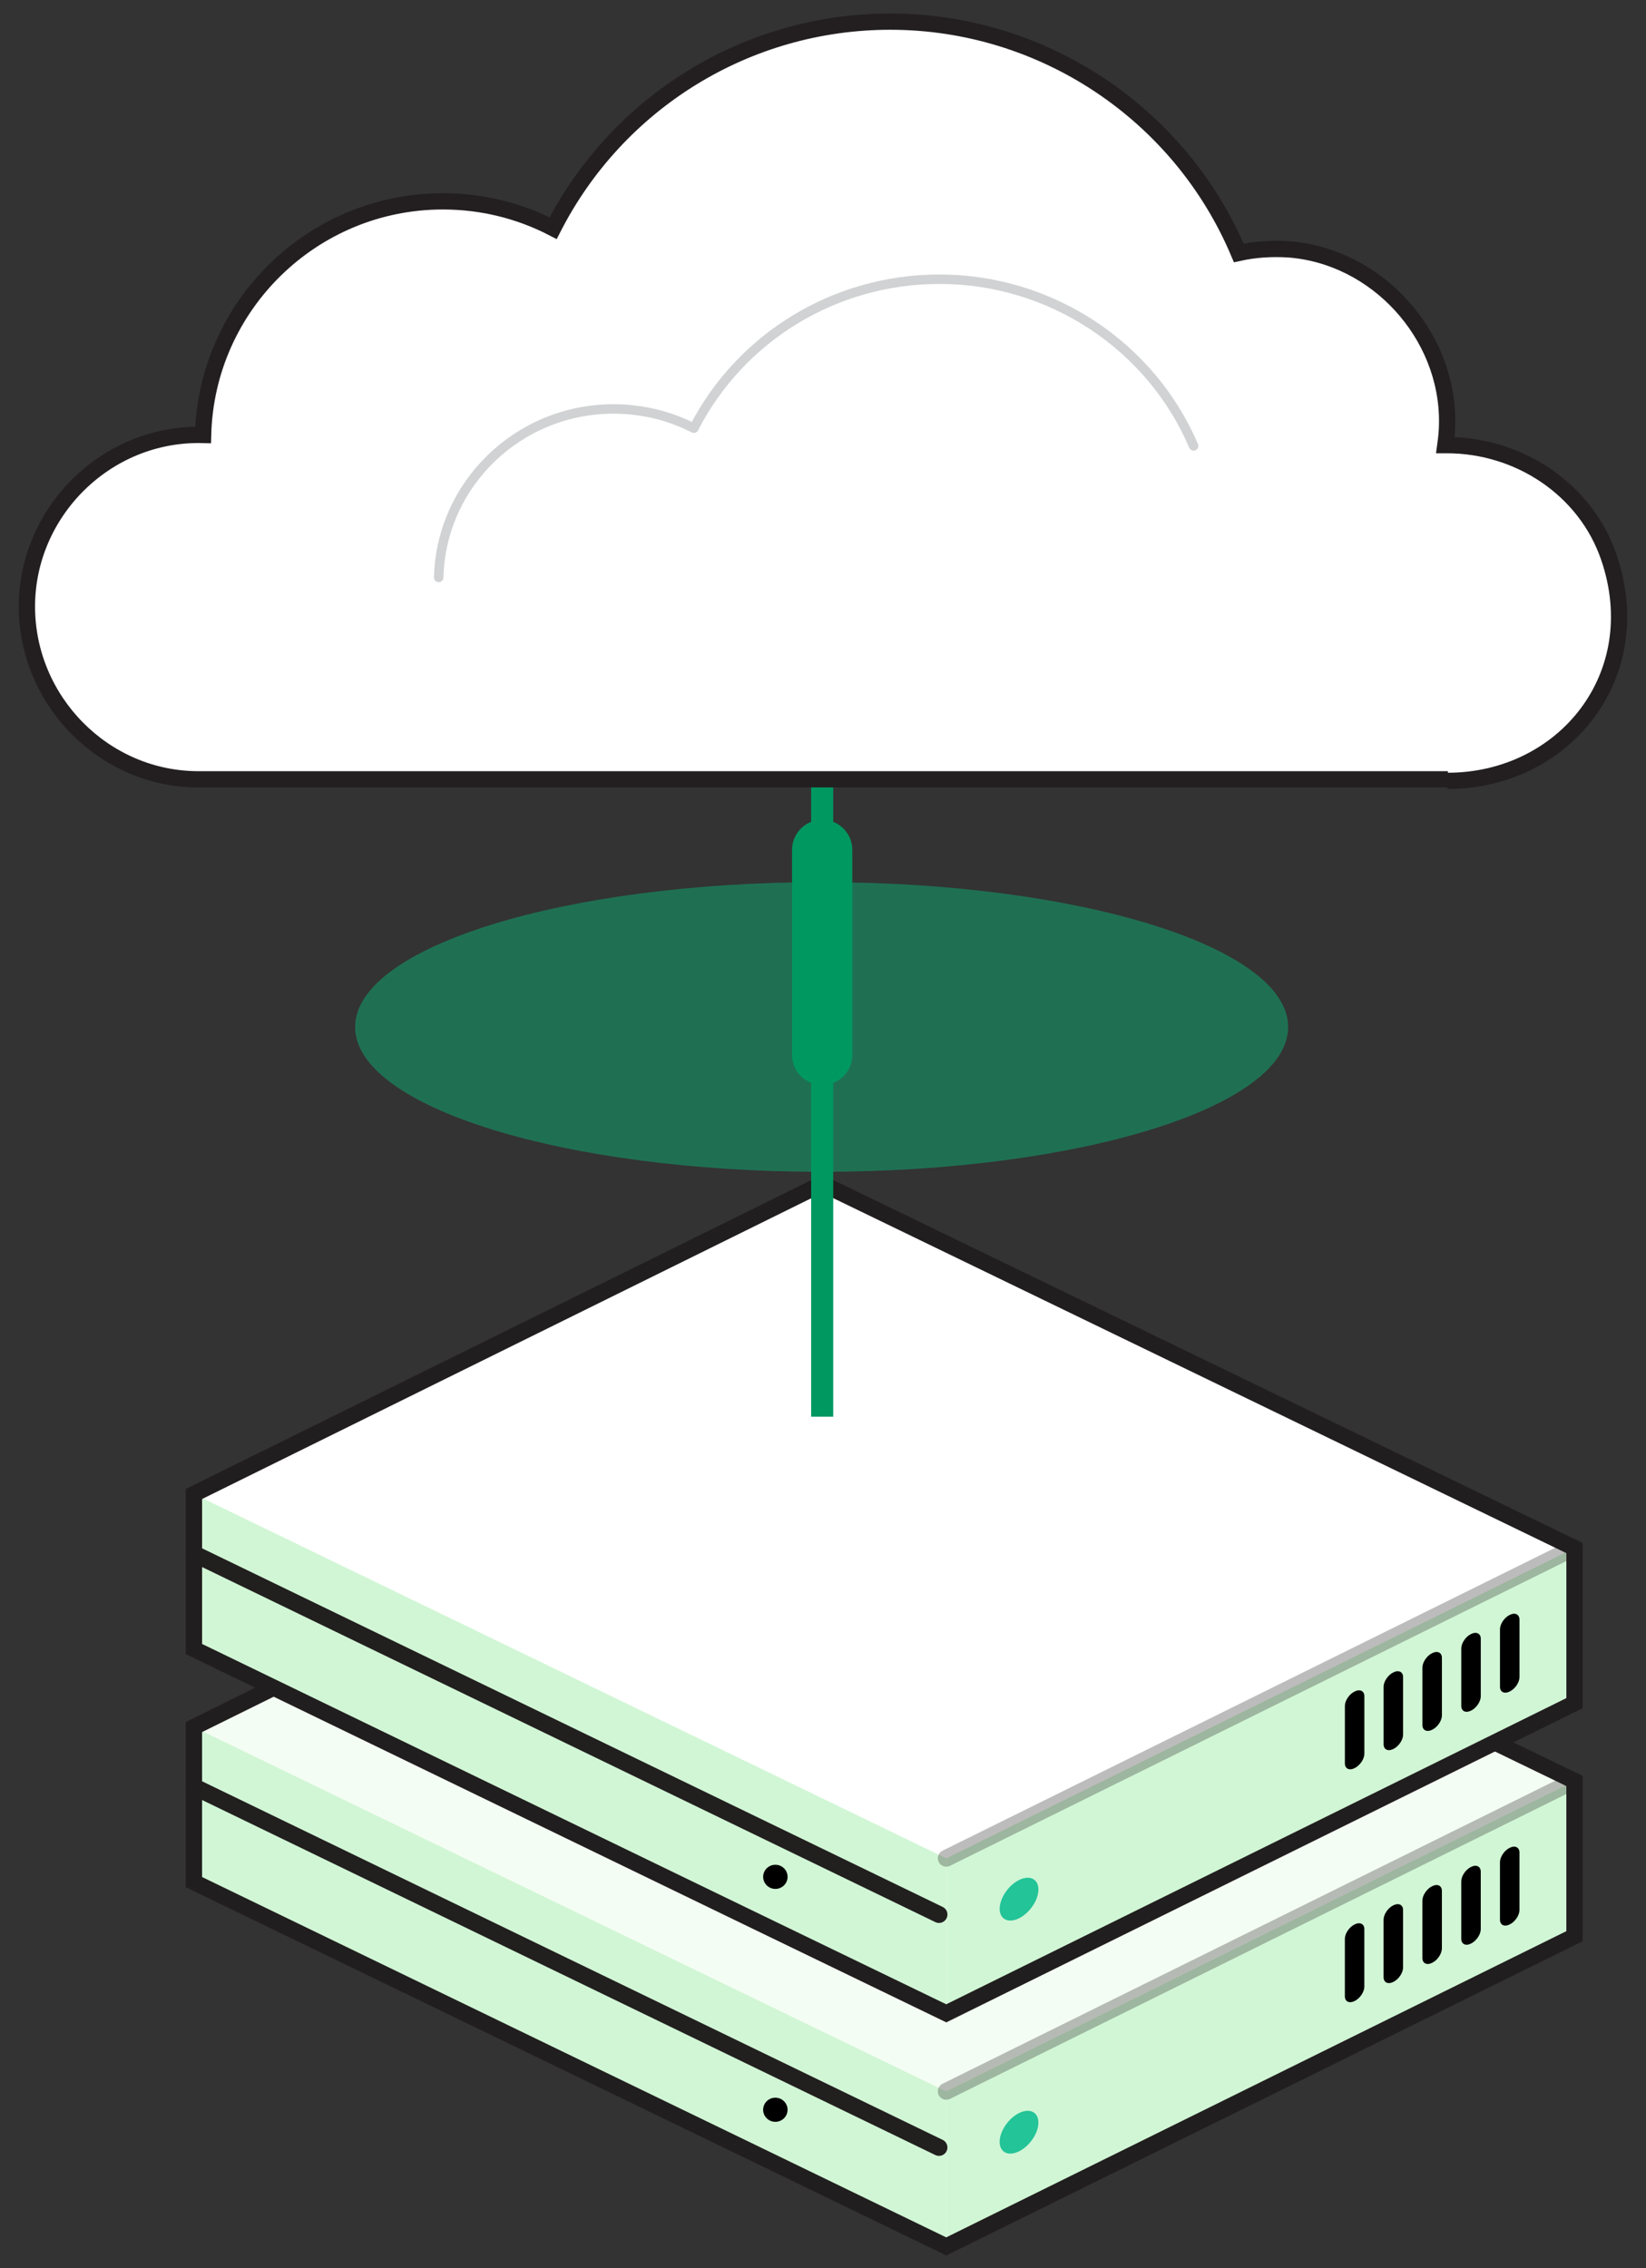<svg width="82" height="113" viewBox="0 0 82 113" fill="none" xmlns="http://www.w3.org/2000/svg">
<rect x="0" y="0" width="82" height="113" fill="#333333" stroke="none"/>
<path d="M40.959 70.583L9.662 86.044V93.771L47.14 111.921L78.437 96.466V88.732L40.959 70.583Z" fill="white"/>
<g style="mix-blend-mode:multiply">
<path d="M78.436 96.466L47.14 111.921V104.194L78.436 88.732V96.466Z" fill="#D1F6D5"/>
</g>
<g style="mix-blend-mode:multiply">
<path d="M47.14 111.921L9.662 93.771V86.044L47.14 104.193V111.921Z" fill="#D1F6D5"/>
</g>
<g style="mix-blend-mode:multiply">
<path d="M47.14 104.193L9.662 86.044L40.959 70.562L78.437 88.712L47.14 104.193Z" fill="#F4FDF3"/>
</g>
<path d="M38.626 105.713C38.962 105.713 39.235 105.444 39.235 105.112C39.235 104.78 38.962 104.511 38.626 104.511C38.29 104.511 38.018 104.78 38.018 105.112C38.018 105.444 38.29 105.713 38.626 105.713Z" fill="black"/>
<path d="M9.662 89.017L46.778 106.99" stroke="#221F1F" stroke-width="0.84" stroke-linecap="round" stroke-linejoin="round"/>
<path d="M67.484 99.695C67.75 99.567 67.969 99.242 67.969 98.979V96.115C67.969 95.852 67.75 95.744 67.484 95.879C67.217 96.007 66.998 96.331 66.998 96.595V99.459C66.998 99.722 67.217 99.83 67.484 99.695Z" fill="black"/>
<path d="M69.412 98.743C69.679 98.615 69.898 98.29 69.898 98.027V95.163C69.898 94.9 69.679 94.791 69.412 94.927C69.146 95.055 68.927 95.379 68.927 95.642V98.506C68.927 98.77 69.146 98.878 69.412 98.743Z" fill="black"/>
<path d="M71.347 97.791C71.614 97.662 71.832 97.338 71.832 97.075V94.211C71.832 93.947 71.614 93.839 71.347 93.974C71.08 94.103 70.861 94.427 70.861 94.69V97.554C70.861 97.818 71.08 97.926 71.347 97.791Z" fill="black"/>
<path d="M73.282 96.832C73.549 96.703 73.768 96.379 73.768 96.116V93.252C73.768 92.988 73.549 92.88 73.282 93.015C73.016 93.144 72.797 93.468 72.797 93.731V96.595C72.797 96.859 73.016 96.967 73.282 96.832Z" fill="black"/>
<path d="M75.21 95.879C75.477 95.75 75.696 95.426 75.696 95.163V92.299C75.696 92.035 75.477 91.927 75.21 92.062C74.943 92.191 74.725 92.515 74.725 92.778V95.642C74.725 95.906 74.943 96.014 75.21 95.879Z" fill="black"/>
<path d="M51.358 106.688C51.779 106.156 51.855 105.52 51.527 105.267C51.2 105.015 50.593 105.241 50.173 105.774C49.752 106.306 49.677 106.942 50.004 107.195C50.331 107.447 50.938 107.22 51.358 106.688Z" fill="#22C498"/>
<path opacity="0.3" d="M78.436 88.712L47.14 104.193" stroke="#221F1F" stroke-width="0.84" stroke-miterlimit="10" stroke-linecap="round"/>
<path d="M37.116 107.064L47.14 111.921L78.437 96.466V88.732L40.959 70.583L9.662 86.044V93.771L37.116 107.064Z" stroke="#211E1F" stroke-width="0.81" stroke-miterlimit="10"/>
<path d="M40.96 58.977L9.663 74.432V82.159L47.141 100.308L78.438 84.854V77.127L40.96 58.977Z" fill="white"/>
<g style="mix-blend-mode:multiply">
<path d="M78.438 84.854L47.142 100.308V92.581L78.438 77.127V84.854Z" fill="#D1F6D5"/>
</g>
<g style="mix-blend-mode:multiply">
<path d="M47.141 100.309L9.663 82.16V74.433L47.141 92.582V100.309Z" fill="#D1F6D5"/>
</g>
<g style="mix-blend-mode:multiply">
<path d="M47.141 92.582L9.663 74.433L40.96 58.951L78.438 77.107L47.141 92.582Z" fill="white"/>
</g>
<path d="M38.627 94.109C38.963 94.109 39.236 93.839 39.236 93.507C39.236 93.175 38.963 92.906 38.627 92.906C38.291 92.906 38.019 93.175 38.019 93.507C38.019 93.839 38.291 94.109 38.627 94.109Z" fill="black"/>
<path d="M9.663 77.411L46.779 95.385" stroke="#221F1F" stroke-width="0.84" stroke-linecap="round" stroke-linejoin="round"/>
<path d="M67.484 88.091C67.751 87.962 67.97 87.638 67.97 87.374V84.511C67.97 84.247 67.751 84.139 67.484 84.274C67.218 84.403 66.999 84.727 66.999 84.99V87.854C66.999 88.118 67.218 88.226 67.484 88.091Z" fill="black"/>
<path d="M69.413 87.138C69.68 87.01 69.899 86.686 69.899 86.422V83.558C69.899 83.295 69.68 83.187 69.413 83.322C69.147 83.45 68.928 83.775 68.928 84.038V86.902C68.928 87.165 69.147 87.273 69.413 87.138Z" fill="black"/>
<path d="M71.348 86.179C71.615 86.051 71.833 85.727 71.833 85.463V82.599C71.833 82.336 71.615 82.228 71.348 82.363C71.081 82.491 70.862 82.816 70.862 83.079V85.943C70.862 86.206 71.081 86.314 71.348 86.179Z" fill="black"/>
<path d="M73.283 85.227C73.55 85.099 73.769 84.775 73.769 84.511V81.647C73.769 81.384 73.55 81.276 73.283 81.411C73.017 81.539 72.798 81.863 72.798 82.127V84.991C72.798 85.254 73.017 85.362 73.283 85.227Z" fill="black"/>
<path d="M75.211 84.274C75.478 84.146 75.697 83.822 75.697 83.558V80.694C75.697 80.431 75.478 80.323 75.211 80.458C74.944 80.586 74.726 80.91 74.726 81.174V84.038C74.726 84.301 74.944 84.409 75.211 84.274Z" fill="black"/>
<path d="M51.359 95.077C51.78 94.545 51.856 93.908 51.528 93.656C51.201 93.403 50.594 93.63 50.174 94.162C49.753 94.695 49.678 95.331 50.005 95.583C50.332 95.836 50.939 95.609 51.359 95.077Z" fill="#22C498"/>
<path opacity="0.3" d="M78.438 77.106L47.142 92.581" stroke="#221F1F" stroke-width="0.84" stroke-miterlimit="10" stroke-linecap="round"/>
<path d="M37.117 95.459L47.141 100.308L78.438 84.854V77.127L40.96 58.977L9.663 74.432V82.159L37.117 95.459Z" stroke="#211E1F" stroke-width="0.81" stroke-miterlimit="10"/>
<g opacity="0.5">
<path d="M40.932 58.382C53.767 58.382 64.172 55.152 64.172 51.167C64.172 47.182 53.767 43.951 40.932 43.951C28.097 43.951 17.692 47.182 17.692 51.167C17.692 55.152 28.097 58.382 40.932 58.382Z" fill="#0CAE74"/>
</g>
<path d="M40.959 70.582V20.166" stroke="#009861" stroke-width="1.1" stroke-miterlimit="10"/>
<path fill-rule="evenodd" clip-rule="evenodd" d="M72.131 38.827H9.889C5.182 38.827 1.341 34.922 1.341 30.217C1.341 25.511 5.284 21.543 10.118 21.67C10.283 15.221 15.575 10.032 22.063 10.032C23.996 10.032 25.866 10.49 27.558 11.367C30.764 5.085 37.213 1.078 44.349 1.078C51.944 1.078 58.787 5.657 61.713 12.601C62.514 12.423 63.341 12.372 64.181 12.423C68.569 12.741 72.131 16.646 72.093 21.047C72.093 21.428 72.055 21.81 72.004 22.178H72.08C75.655 22.178 78.975 24.353 80.145 27.749C82.18 33.663 77.906 38.904 72.118 38.904" fill="white"/>
<path d="M72.131 38.827H9.889C5.182 38.827 1.341 34.922 1.341 30.217C1.341 25.511 5.284 21.543 10.118 21.67C10.283 15.221 15.575 10.032 22.063 10.032C23.996 10.032 25.866 10.49 27.558 11.367C30.764 5.085 37.213 1.078 44.349 1.078C51.944 1.078 58.787 5.657 61.713 12.601C62.514 12.423 63.341 12.372 64.181 12.423C68.569 12.741 72.131 16.646 72.093 21.047C72.093 21.428 72.055 21.81 72.004 22.178H72.08C75.655 22.178 78.975 24.353 80.145 27.749C82.18 33.663 77.906 38.904 72.118 38.904" stroke="#231F20" stroke-width="0.81" stroke-miterlimit="10"/>
<path d="M21.855 28.771C21.969 24.112 25.832 20.375 30.562 20.375C31.964 20.375 33.341 20.703 34.565 21.335C36.898 16.79 41.602 13.911 46.803 13.911C52.336 13.911 57.334 17.219 59.463 22.219" stroke="#D0D2D3" stroke-width="0.47" stroke-linecap="round" stroke-linejoin="round"/>
<path d="M40.959 52.555V42.342" stroke="#009861" stroke-width="3" stroke-linecap="round" stroke-linejoin="round"/>
</svg>
